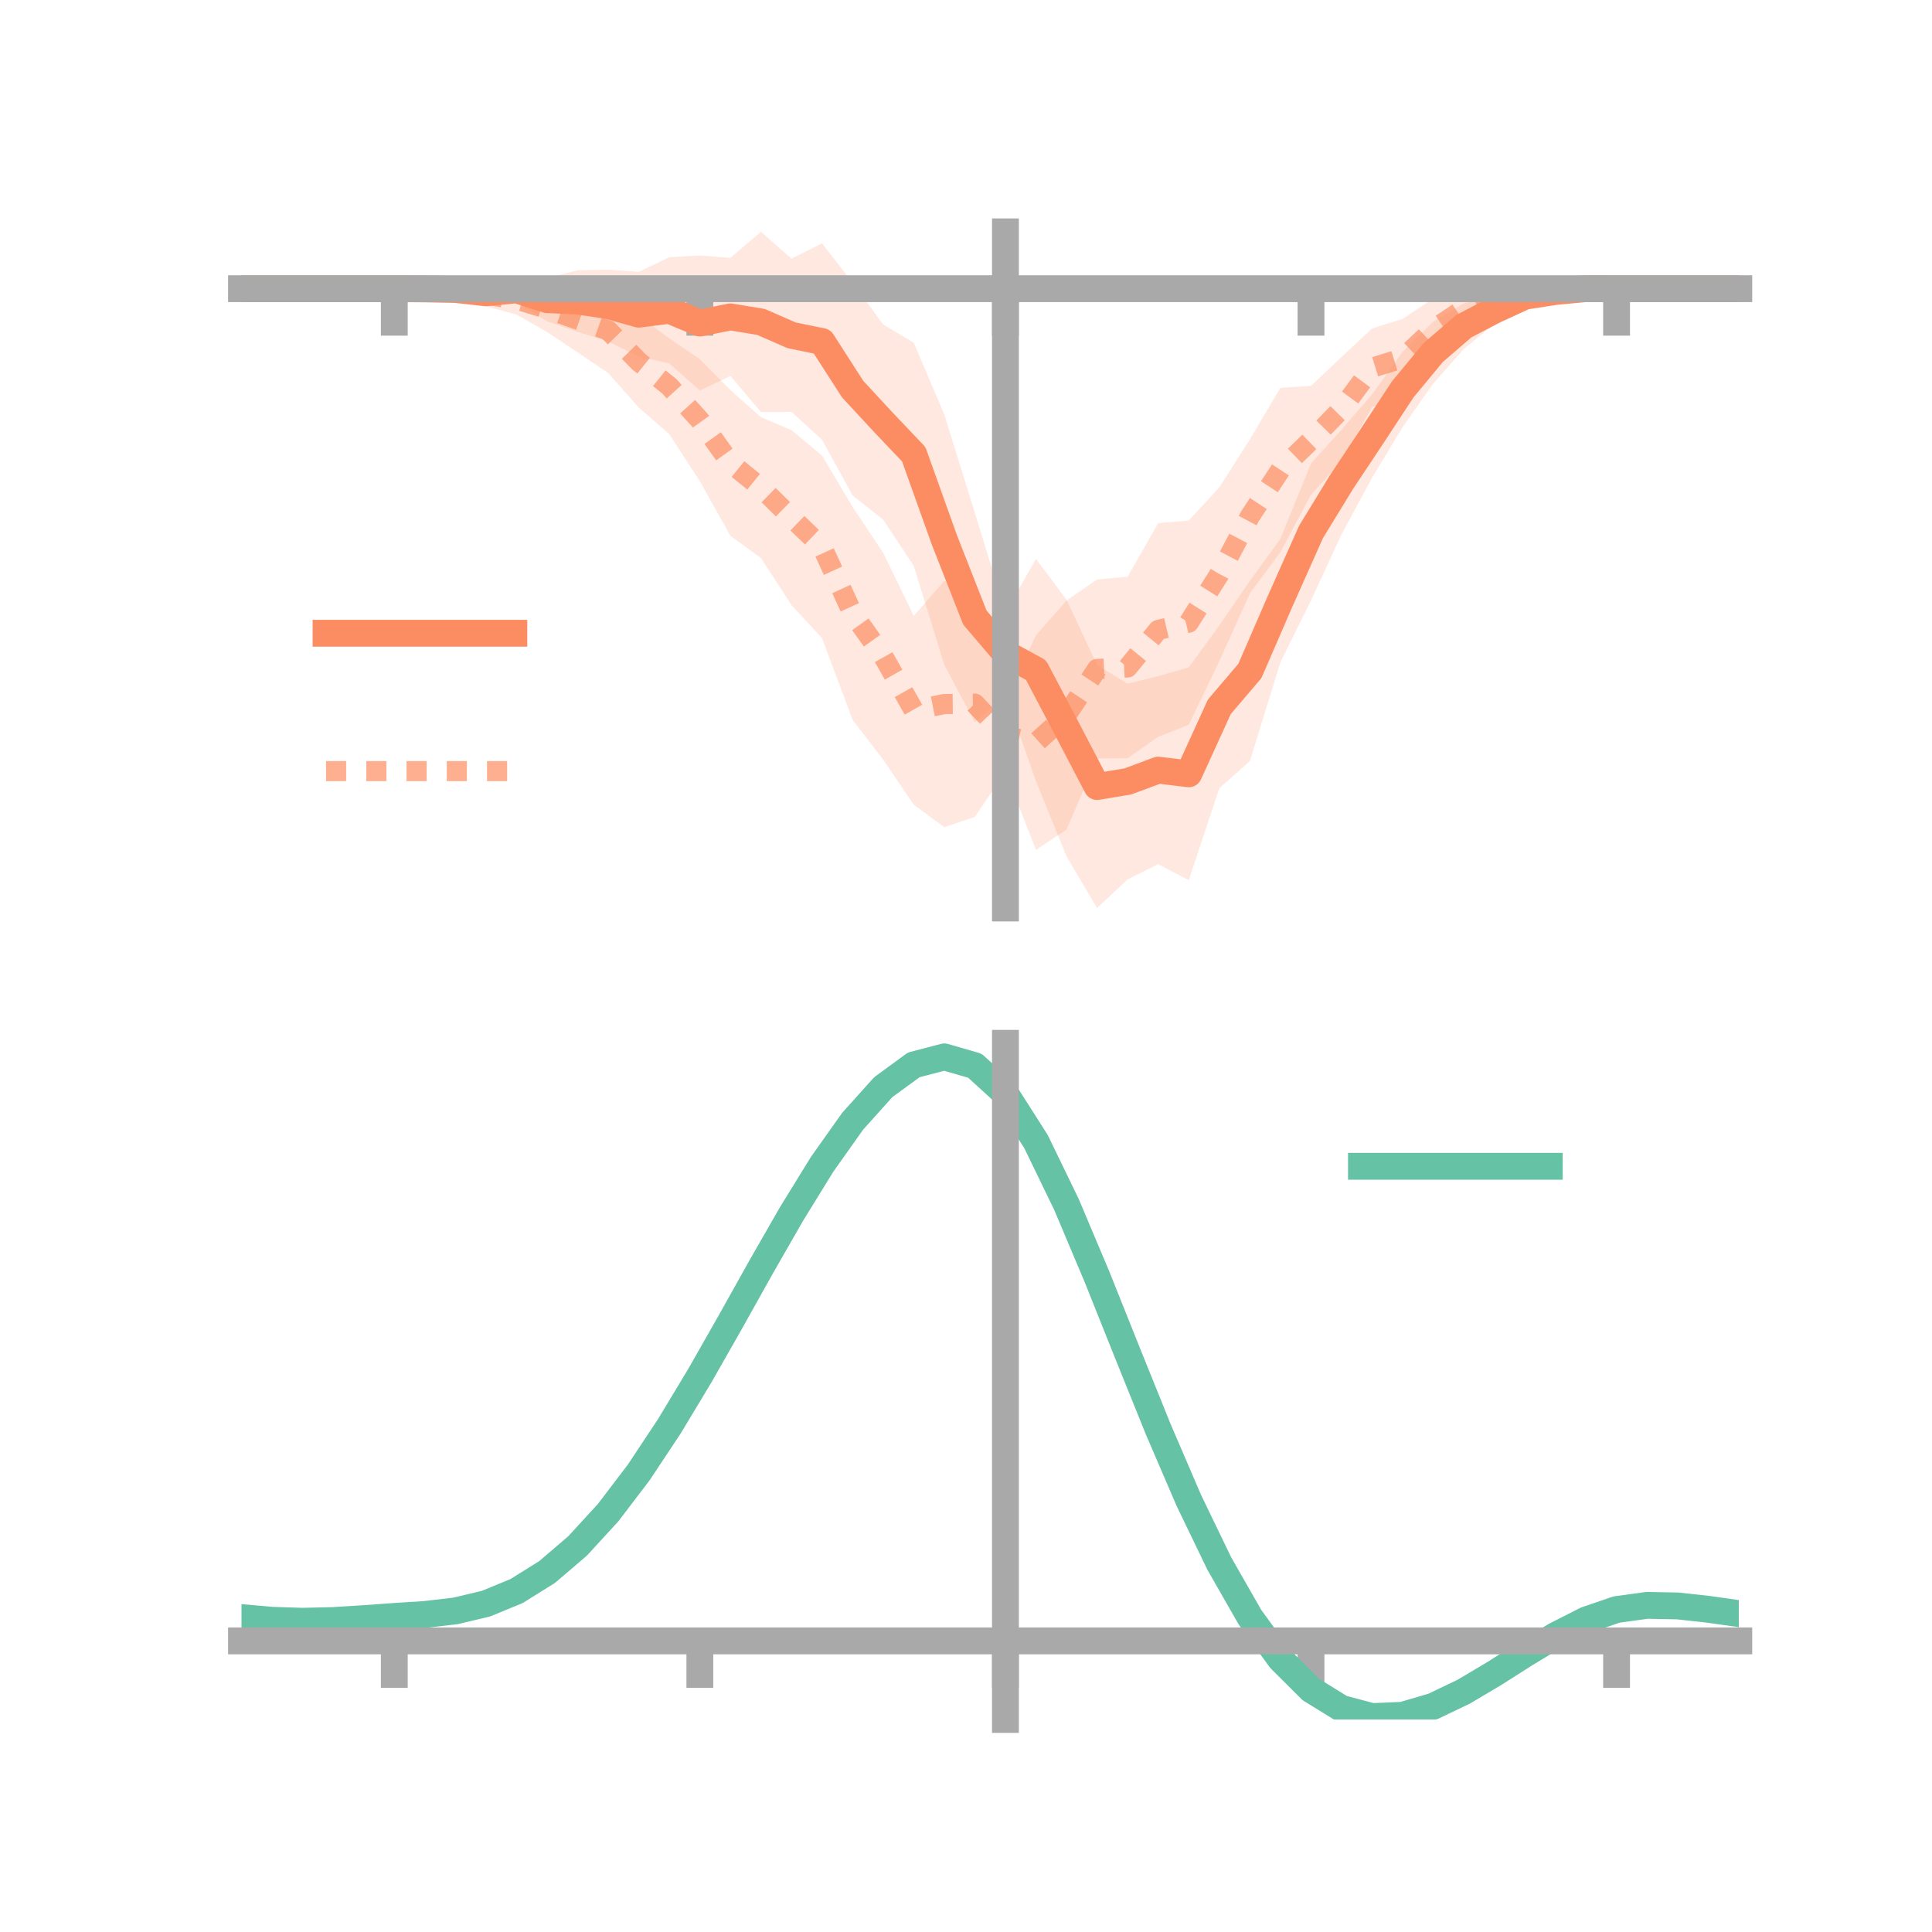 <?xml version="1.0" encoding="utf-8" standalone="no"?>
<!DOCTYPE svg PUBLIC "-//W3C//DTD SVG 1.1//EN"
  "http://www.w3.org/Graphics/SVG/1.1/DTD/svg11.dtd">
<!-- Created with matplotlib (https://matplotlib.org/) -->
<svg height="144pt" version="1.1" viewBox="0 0 144 144" width="144pt" xmlns="http://www.w3.org/2000/svg" xmlns:xlink="http://www.w3.org/1999/xlink">
 <defs>
  <style type="text/css">*{stroke-linecap:butt;stroke-linejoin:round;}</style>
 </defs>
 <g id="figure_1">
  <g id="patch_1">
   <path d="M 0 144 
L 144 144 
L 144 0 
L 0 0 
z
" style="fill:none;"/>
  </g>
  <g id="axes_1">
   <g id="patch_2">
    <path d="M 18 67.68 
L 129.6 67.68 
L 129.6 17.28 
L 18 17.28 
z
" style="fill:none;"/>
   </g>
   <g id="PolyCollection_1">
    <path clip-path="url(#p22ee5c04bd)" d="M 18 21.516 
L 18 21.516 
L 20.278 21.516 
L 22.555 21.516 
L 24.833 21.516 
L 27.11 21.516 
L 29.388 21.516 
L 31.665 21.408 
L 33.943 21.246 
L 36.22 21.175 
L 38.498 20.673 
L 40.776 20.72 
L 43.053 20.148 
L 45.331 20.1 
L 47.608 20.263 
L 49.886 19.168 
L 52.163 19.047 
L 54.441 19.217 
L 56.718 17.28 
L 58.996 19.278 
L 61.273 18.139 
L 63.551 21.075 
L 65.829 24.192 
L 68.106 25.541 
L 70.384 30.901 
L 72.661 38.228 
L 74.939 45.66 
L 77.216 41.661 
L 79.494 44.707 
L 81.771 49.572 
L 84.049 50.958 
L 86.327 50.398 
L 88.604 49.747 
L 90.882 46.619 
L 93.159 43.293 
L 95.437 40.158 
L 97.714 34.544 
L 99.992 32.027 
L 102.269 29.393 
L 104.547 26.222 
L 106.824 23.971 
L 109.102 22.614 
L 111.38 22.093 
L 113.657 21.374 
L 115.935 21.325 
L 118.212 21.317 
L 120.49 21.516 
L 122.767 21.516 
L 125.045 21.516 
L 127.322 21.516 
L 129.6 21.516 
L 129.6 21.516 
L 129.6 21.516 
L 127.322 21.516 
L 125.045 21.516 
L 122.767 21.516 
L 120.49 21.516 
L 118.212 21.707 
L 115.935 22.128 
L 113.657 22.781 
L 111.38 24.157 
L 109.102 26.01 
L 106.824 28.583 
L 104.547 31.832 
L 102.269 35.601 
L 99.992 39.819 
L 97.714 44.757 
L 95.437 49.353 
L 93.159 56.725 
L 90.882 58.746 
L 88.604 65.605 
L 86.327 64.406 
L 84.049 65.538 
L 81.771 67.68 
L 79.494 63.83 
L 77.216 58.22 
L 74.939 51.747 
L 72.661 53.834 
L 70.384 49.559 
L 68.106 42.177 
L 65.829 38.735 
L 63.551 36.931 
L 61.273 32.779 
L 58.996 30.701 
L 56.718 30.707 
L 54.441 28.023 
L 52.163 29.11 
L 49.886 27.087 
L 47.608 26.572 
L 45.331 25.456 
L 43.053 24.733 
L 40.776 23.948 
L 38.498 22.528 
L 36.22 22.477 
L 33.943 21.906 
L 31.665 21.661 
L 29.388 21.516 
L 27.11 21.516 
L 24.833 21.516 
L 22.555 21.516 
L 20.278 21.516 
L 18 21.516 
z
" style="fill:#fc8d62;fill-opacity:0.2;"/>
   </g>
   <g id="PolyCollection_2">
    <path clip-path="url(#p22ee5c04bd)" d="M 18 21.516 
L 18 21.516 
L 20.278 21.516 
L 22.555 21.516 
L 24.833 21.516 
L 27.11 21.516 
L 29.388 21.516 
L 31.665 21.387 
L 33.943 21.151 
L 36.22 21.077 
L 38.498 21.205 
L 40.776 21.287 
L 43.053 21.377 
L 45.331 21.445 
L 47.608 23.544 
L 49.886 25.222 
L 52.163 26.774 
L 54.441 29.074 
L 56.718 31.096 
L 58.996 32.06 
L 61.273 33.959 
L 63.551 37.791 
L 65.829 41.211 
L 68.106 45.901 
L 70.384 43.297 
L 72.661 44.013 
L 74.939 52.225 
L 77.216 47.35 
L 79.494 44.757 
L 81.771 43.191 
L 84.049 42.985 
L 86.327 38.987 
L 88.604 38.8 
L 90.882 36.323 
L 93.159 32.75 
L 95.437 28.907 
L 97.714 28.763 
L 99.992 26.607 
L 102.269 24.479 
L 104.547 23.768 
L 106.824 22.259 
L 109.102 21.33 
L 111.38 21.363 
L 113.657 21.021 
L 115.935 21.207 
L 118.212 21.447 
L 120.49 21.515 
L 122.767 21.516 
L 125.045 21.516 
L 127.322 21.516 
L 129.6 21.516 
L 129.6 21.516 
L 129.6 21.516 
L 127.322 21.516 
L 125.045 21.516 
L 122.767 21.516 
L 120.49 21.517 
L 118.212 21.678 
L 115.935 22.048 
L 113.657 22.791 
L 111.38 23.47 
L 109.102 24.726 
L 106.824 26.877 
L 104.547 29.633 
L 102.269 30.33 
L 99.992 34.386 
L 97.714 36.87 
L 95.437 41.14 
L 93.159 44.227 
L 90.882 49.271 
L 88.604 54.019 
L 86.327 54.917 
L 84.049 56.509 
L 81.771 56.535 
L 79.494 61.83 
L 77.216 63.345 
L 74.939 57.504 
L 72.661 60.885 
L 70.384 61.653 
L 68.106 59.973 
L 65.829 56.626 
L 63.551 53.66 
L 61.273 47.574 
L 58.996 45.101 
L 56.718 41.6 
L 54.441 39.936 
L 52.163 35.87 
L 49.886 32.361 
L 47.608 30.375 
L 45.331 27.806 
L 43.053 26.263 
L 40.776 24.748 
L 38.498 23.445 
L 36.22 22.834 
L 33.943 21.998 
L 31.665 21.616 
L 29.388 21.516 
L 27.11 21.516 
L 24.833 21.516 
L 22.555 21.516 
L 20.278 21.516 
L 18 21.516 
z
" style="fill:#fc8d62;fill-opacity:0.2;"/>
   </g>
   <g id="matplotlib.axis_1">
    <g id="xtick_1">
     <g id="line2d_1">
      <defs>
       <path d="M 0 0 
L 0 3.5 
" id="m912fcb1dcd" style="stroke:#a9a9a9;stroke-width:2;"/>
      </defs>
      <g>
       <use style="fill:#a9a9a9;stroke:#a9a9a9;stroke-width:2;" x="29.388" xlink:href="#m912fcb1dcd" y="21.516"/>
      </g>
     </g>
    </g>
    <g id="xtick_2">
     <g id="line2d_2">
      <g>
       <use style="fill:#a9a9a9;stroke:#a9a9a9;stroke-width:2;" x="52.163" xlink:href="#m912fcb1dcd" y="21.516"/>
      </g>
     </g>
    </g>
    <g id="xtick_3">
     <g id="line2d_3">
      <g>
       <use style="fill:#a9a9a9;stroke:#a9a9a9;stroke-width:2;" x="74.939" xlink:href="#m912fcb1dcd" y="21.516"/>
      </g>
     </g>
    </g>
    <g id="xtick_4">
     <g id="line2d_4">
      <g>
       <use style="fill:#a9a9a9;stroke:#a9a9a9;stroke-width:2;" x="97.714" xlink:href="#m912fcb1dcd" y="21.516"/>
      </g>
     </g>
    </g>
    <g id="xtick_5">
     <g id="line2d_5">
      <g>
       <use style="fill:#a9a9a9;stroke:#a9a9a9;stroke-width:2;" x="120.49" xlink:href="#m912fcb1dcd" y="21.516"/>
      </g>
     </g>
    </g>
   </g>
   <g id="matplotlib.axis_2"/>
   <g id="line2d_6">
    <path clip-path="url(#p22ee5c04bd)" d="M 18 21.516 
L 20.278 21.516 
L 22.555 21.516 
L 24.833 21.516 
L 27.11 21.516 
L 29.388 21.516 
L 31.665 21.534 
L 33.943 21.576 
L 36.22 21.826 
L 38.498 21.601 
L 40.776 22.334 
L 43.053 22.44 
L 45.331 22.778 
L 47.608 23.417 
L 49.886 23.128 
L 52.163 24.079 
L 54.441 23.62 
L 56.718 23.994 
L 58.996 24.99 
L 61.273 25.459 
L 63.551 29.003 
L 65.829 31.463 
L 68.106 33.859 
L 70.384 40.23 
L 72.661 46.031 
L 74.939 48.703 
L 77.216 49.941 
L 79.494 54.269 
L 81.771 58.626 
L 84.049 58.248 
L 86.327 57.402 
L 88.604 57.676 
L 90.882 52.682 
L 93.159 50.009 
L 95.437 44.755 
L 97.714 39.651 
L 99.992 35.923 
L 102.269 32.497 
L 104.547 29.027 
L 106.824 26.277 
L 109.102 24.312 
L 111.38 23.125 
L 113.657 22.077 
L 115.935 21.726 
L 118.212 21.512 
L 120.49 21.516 
L 122.767 21.516 
L 125.045 21.516 
L 127.322 21.516 
L 129.6 21.516 
" style="fill:none;stroke:#fc8d62;stroke-linecap:square;stroke-width:2;"/>
   </g>
   <g id="line2d_7">
    <path clip-path="url(#p22ee5c04bd)" d="M 18 21.516 
L 20.278 21.516 
L 22.555 21.516 
L 24.833 21.516 
L 27.11 21.516 
L 29.388 21.516 
L 31.665 21.502 
L 33.943 21.574 
L 36.22 21.956 
L 38.498 22.325 
L 40.776 23.018 
L 43.053 23.82 
L 45.331 24.626 
L 47.608 26.96 
L 49.886 28.791 
L 52.163 31.322 
L 54.441 34.505 
L 56.718 36.348 
L 58.996 38.581 
L 61.273 40.766 
L 63.551 45.725 
L 65.829 48.918 
L 68.106 52.937 
L 70.384 52.475 
L 72.661 52.449 
L 74.939 54.865 
L 77.216 55.347 
L 79.494 53.294 
L 81.771 49.863 
L 84.049 49.747 
L 86.327 46.952 
L 88.604 46.41 
L 90.882 42.797 
L 93.159 38.489 
L 95.437 35.024 
L 97.714 32.817 
L 99.992 30.496 
L 102.269 27.405 
L 104.547 26.7 
L 106.824 24.568 
L 109.102 23.028 
L 111.38 22.416 
L 113.657 21.906 
L 115.935 21.627 
L 118.212 21.563 
L 120.49 21.516 
L 122.767 21.516 
L 125.045 21.516 
L 127.322 21.516 
L 129.6 21.516 
" style="fill:none;stroke:#fc8d62;stroke-dasharray:1.5,1.5;stroke-dashoffset:0;stroke-opacity:0.7;stroke-width:1.5;"/>
   </g>
   <g id="patch_3">
    <path d="M 74.939 67.68 
L 74.939 17.28 
" style="fill:none;stroke:#a9a9a9;stroke-linecap:square;stroke-linejoin:miter;stroke-width:2;"/>
   </g>
   <g id="patch_4">
    <path d="M 129.6 67.68 
L 129.6 17.28 
" style="fill:none;"/>
   </g>
   <g id="patch_5">
    <path d="M 18 21.516 
L 129.6 21.516 
" style="fill:none;stroke:#a9a9a9;stroke-linecap:square;stroke-linejoin:miter;stroke-width:2;"/>
   </g>
   <g id="patch_6">
    <path d="M 18 17.28 
L 129.6 17.28 
" style="fill:none;"/>
   </g>
   <g id="legend_1">
    <g id="line2d_8">
     <path d="M 24.3 47.2 
L 38.3 47.2 
" style="fill:none;stroke:#fc8d62;stroke-linecap:square;stroke-width:2;"/>
    </g>
    <g id="line2d_9"/>
    <g id="text_1">
     <!--   -->
     <g transform="translate(43.9 49.65)scale(0.07 -0.07)">
      <defs>
       <path id="DejaVuSans-32"/>
      </defs>
      <use xlink:href="#DejaVuSans-32"/>
     </g>
    </g>
    <g id="line2d_10">
     <path d="M 24.3 57.474 
L 38.3 57.474 
" style="fill:none;stroke:#fc8d62;stroke-dasharray:1.5,1.5;stroke-dashoffset:0;stroke-opacity:0.7;stroke-width:1.5;"/>
    </g>
    <g id="line2d_11"/>
    <g id="text_2">
     <!--   -->
     <g transform="translate(43.9 59.924)scale(0.07 -0.07)">
      <use xlink:href="#DejaVuSans-32"/>
     </g>
    </g>
   </g>
  </g>
  <g id="axes_2">
   <g id="patch_7">
    <path d="M 18 128.16 
L 129.6 128.16 
L 129.6 77.76 
L 18 77.76 
z
" style="fill:none;"/>
   </g>
   <g id="PolyCollection_3">
    <path clip-path="url(#p399f1072db)" d="M 18 120.609 
L 18 120.523 
L 20.278 120.733 
L 22.555 120.807 
L 24.833 120.747 
L 27.11 120.597 
L 29.388 120.424 
L 31.665 120.273 
L 33.943 120.004 
L 36.22 119.457 
L 38.498 118.507 
L 40.776 117.062 
L 43.053 115.072 
L 45.331 112.528 
L 47.608 109.462 
L 49.886 105.94 
L 52.163 102.062 
L 54.441 97.96 
L 56.718 93.786 
L 58.996 89.715 
L 61.273 85.938 
L 63.551 82.653 
L 65.829 80.062 
L 68.106 78.366 
L 70.384 77.76 
L 72.661 78.43 
L 74.939 80.542 
L 77.216 84.175 
L 79.494 88.952 
L 81.771 94.44 
L 84.049 100.234 
L 86.327 105.975 
L 88.604 111.366 
L 90.882 116.172 
L 93.159 120.222 
L 95.437 123.414 
L 97.714 125.706 
L 99.992 127.119 
L 102.269 127.726 
L 104.547 127.634 
L 106.824 126.977 
L 109.102 125.905 
L 111.38 124.577 
L 113.657 123.156 
L 115.935 121.799 
L 118.212 120.658 
L 120.49 119.883 
L 122.767 119.573 
L 125.045 119.622 
L 127.322 119.88 
L 129.6 120.215 
L 129.6 120.326 
L 129.6 120.326 
L 127.322 120.015 
L 125.045 119.774 
L 122.767 119.734 
L 120.49 120.047 
L 118.212 120.832 
L 115.935 122.005 
L 113.657 123.412 
L 111.38 124.889 
L 109.102 126.267 
L 106.824 127.378 
L 104.547 128.058 
L 102.269 128.16 
L 99.992 127.559 
L 97.714 126.164 
L 95.437 123.923 
L 93.159 120.827 
L 90.882 116.914 
L 88.604 112.278 
L 86.327 107.076 
L 84.049 101.53 
L 81.771 95.929 
L 79.494 90.617 
L 77.216 85.99 
L 74.939 82.472 
L 72.661 80.432 
L 70.384 79.789 
L 68.106 80.375 
L 65.829 82.006 
L 63.551 84.492 
L 61.273 87.636 
L 58.996 91.244 
L 56.718 95.124 
L 54.441 99.097 
L 52.163 102.998 
L 49.886 106.682 
L 47.608 110.028 
L 45.331 112.945 
L 43.053 115.371 
L 40.776 117.278 
L 38.498 118.674 
L 36.22 119.6 
L 33.943 120.134 
L 31.665 120.393 
L 29.388 120.533 
L 27.11 120.69 
L 24.833 120.822 
L 22.555 120.869 
L 20.278 120.799 
L 18 120.609 
z
" style="fill:#66c2a5;fill-opacity:0.2;"/>
   </g>
   <g id="matplotlib.axis_3">
    <g id="xtick_6">
     <g id="line2d_12">
      <g>
       <use style="fill:#a9a9a9;stroke:#a9a9a9;stroke-width:2;" x="29.388" xlink:href="#m912fcb1dcd" y="122.301"/>
      </g>
     </g>
    </g>
    <g id="xtick_7">
     <g id="line2d_13">
      <g>
       <use style="fill:#a9a9a9;stroke:#a9a9a9;stroke-width:2;" x="52.163" xlink:href="#m912fcb1dcd" y="122.301"/>
      </g>
     </g>
    </g>
    <g id="xtick_8">
     <g id="line2d_14">
      <g>
       <use style="fill:#a9a9a9;stroke:#a9a9a9;stroke-width:2;" x="74.939" xlink:href="#m912fcb1dcd" y="122.301"/>
      </g>
     </g>
    </g>
    <g id="xtick_9">
     <g id="line2d_15">
      <g>
       <use style="fill:#a9a9a9;stroke:#a9a9a9;stroke-width:2;" x="97.714" xlink:href="#m912fcb1dcd" y="122.301"/>
      </g>
     </g>
    </g>
    <g id="xtick_10">
     <g id="line2d_16">
      <g>
       <use style="fill:#a9a9a9;stroke:#a9a9a9;stroke-width:2;" x="120.49" xlink:href="#m912fcb1dcd" y="122.301"/>
      </g>
     </g>
    </g>
   </g>
   <g id="matplotlib.axis_4"/>
   <g id="line2d_17">
    <path clip-path="url(#p399f1072db)" d="M 18 120.566 
L 20.278 120.766 
L 22.555 120.838 
L 24.833 120.785 
L 27.11 120.643 
L 29.388 120.479 
L 31.665 120.333 
L 33.943 120.069 
L 36.22 119.528 
L 38.498 118.591 
L 40.776 117.17 
L 43.053 115.222 
L 45.331 112.737 
L 47.608 109.745 
L 49.886 106.311 
L 52.163 102.53 
L 54.441 98.528 
L 56.718 94.455 
L 58.996 90.48 
L 61.273 86.787 
L 63.551 83.572 
L 65.829 81.034 
L 68.106 79.37 
L 70.384 78.774 
L 72.661 79.431 
L 74.939 81.507 
L 77.216 85.082 
L 79.494 89.784 
L 81.771 95.185 
L 84.049 100.882 
L 86.327 106.525 
L 88.604 111.822 
L 90.882 116.543 
L 93.159 120.525 
L 95.437 123.668 
L 97.714 125.935 
L 99.992 127.339 
L 102.269 127.943 
L 104.547 127.846 
L 106.824 127.177 
L 109.102 126.086 
L 111.38 124.733 
L 113.657 123.284 
L 115.935 121.902 
L 118.212 120.745 
L 120.49 119.965 
L 122.767 119.653 
L 125.045 119.698 
L 127.322 119.947 
L 129.6 120.271 
" style="fill:none;stroke:#66c2a5;stroke-linecap:square;stroke-width:2;"/>
   </g>
   <g id="patch_8">
    <path d="M 74.939 128.16 
L 74.939 77.76 
" style="fill:none;stroke:#a9a9a9;stroke-linecap:square;stroke-linejoin:miter;stroke-width:2;"/>
   </g>
   <g id="patch_9">
    <path d="M 129.6 128.16 
L 129.6 77.76 
" style="fill:none;"/>
   </g>
   <g id="patch_10">
    <path d="M 18 122.301 
L 129.6 122.301 
" style="fill:none;stroke:#a9a9a9;stroke-linecap:square;stroke-linejoin:miter;stroke-width:2;"/>
   </g>
   <g id="patch_11">
    <path d="M 18 77.76 
L 129.6 77.76 
" style="fill:none;"/>
   </g>
   <g id="legend_2">
    <g id="line2d_18">
     <path d="M 101.475 86.929 
L 115.475 86.929 
" style="fill:none;stroke:#66c2a5;stroke-linecap:square;stroke-width:2;"/>
    </g>
    <g id="line2d_19"/>
    <g id="text_3">
     <!--   -->
     <g transform="translate(121.075 89.379)scale(0.07 -0.07)">
      <use xlink:href="#DejaVuSans-32"/>
     </g>
    </g>
   </g>
  </g>
 </g>
 <defs>
  <clipPath id="p22ee5c04bd">
   <rect height="50.4" width="111.6" x="18" y="17.28"/>
  </clipPath>
  <clipPath id="p399f1072db">
   <rect height="50.4" width="111.6" x="18" y="77.76"/>
  </clipPath>
 </defs>
</svg>
